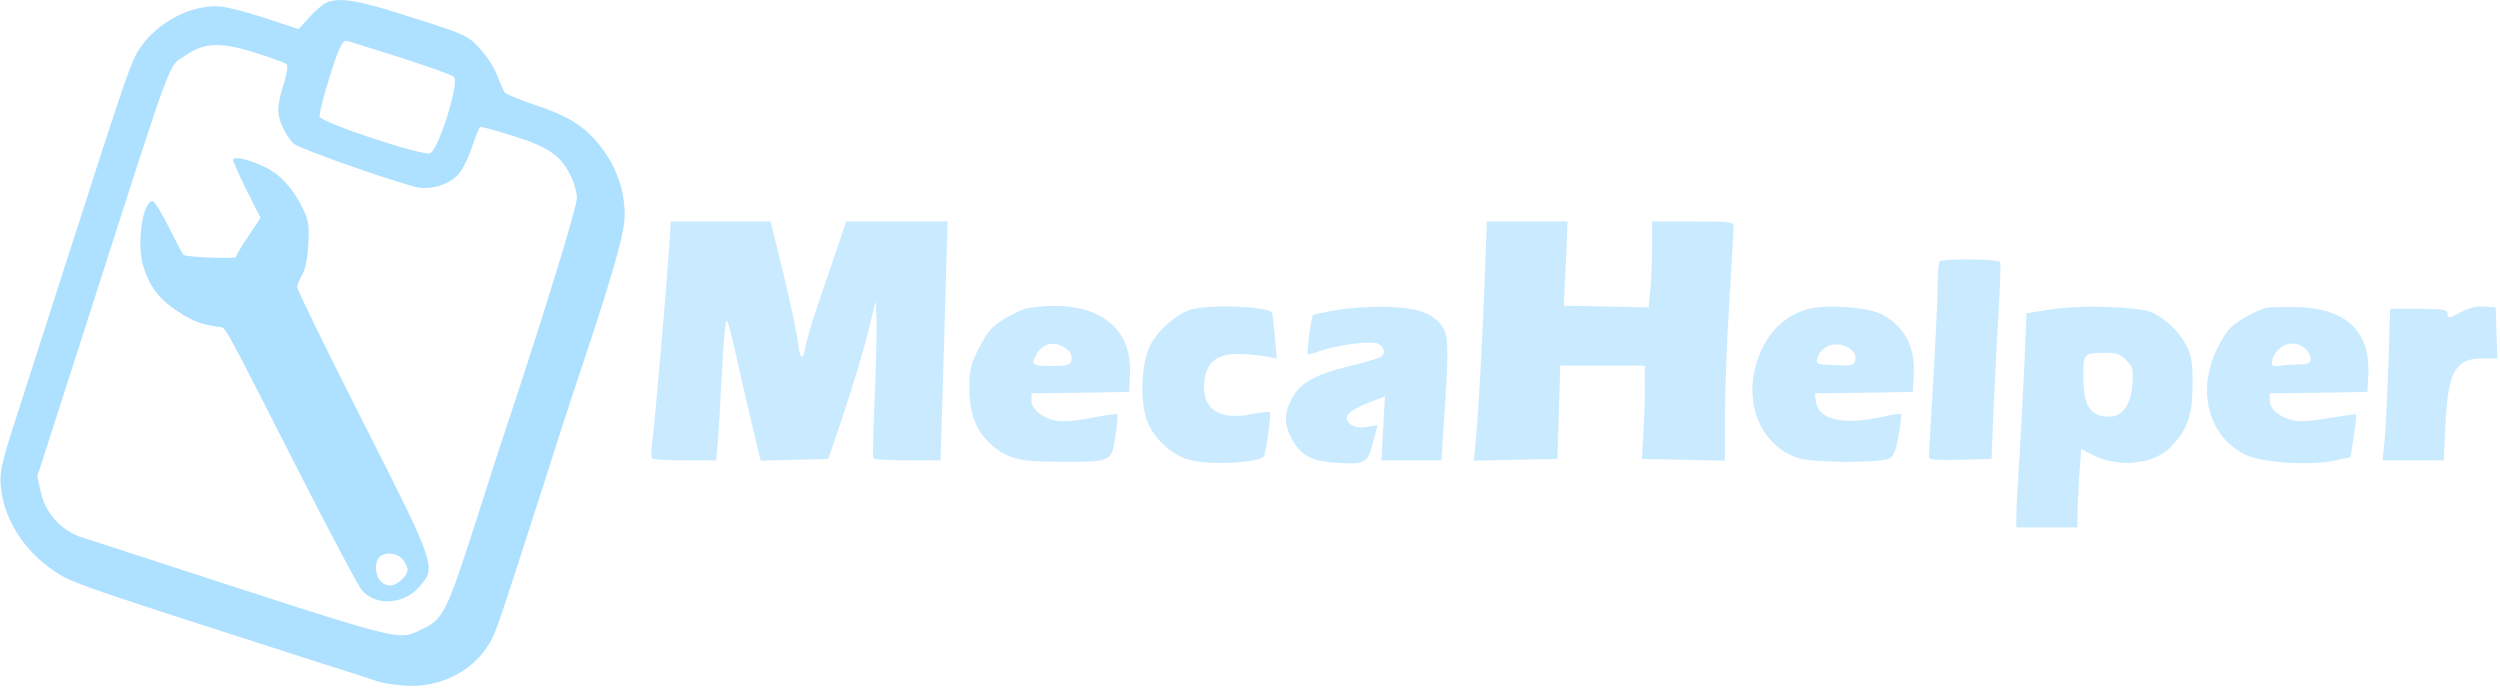 <svg width="858" height="236" xmlns="http://www.w3.org/2000/svg" preserveAspectRatio="xMidYMid meet" version="1.0">
 <g>
  <title>Layer 1</title>
  <g id="svg_1">
   <path fill="#aee1ff" id="svg_2" d="m111.5,1.2c-1.1,0.6 -3.6,2.8 -5.5,4.9l-3.5,3.9l-11.5,-3.8c-6.3,-2.1 -13.4,-3.9 -15.7,-4c-9.8,-0.6 -21.2,5.4 -27.2,14.2c-3,4.3 -4.5,8.6 -25.4,73.6c-5.2,16.2 -12.5,38.9 -16.2,50.4c-6.1,18.7 -6.7,21.4 -6.2,26.7c1,11 7.8,21.8 18.2,28.8c6.1,4.2 8.2,4.9 92,31.8c7.7,2.4 16.3,5.2 19,6.1c2.8,0.9 8.2,1.6 12.2,1.6c11.5,-0.1 22.3,-6.5 27.1,-16.1c1.9,-3.8 3.1,-7.4 17.7,-52.8c4.2,-13.2 8.5,-26.5 9.5,-29.5c14.5,-43.1 18.4,-56.7 18.4,-63.5c-0.1,-8.6 -3,-16.5 -8.4,-23.4c-5.4,-6.8 -10.9,-10.3 -22.2,-14c-5.3,-1.8 -10.1,-3.8 -10.6,-4.4c-0.4,-0.7 -1.6,-3.2 -2.5,-5.7c-0.9,-2.5 -3.6,-6.7 -5.9,-9.2c-4.2,-4.6 -4.8,-4.9 -23.1,-10.7c-19,-6.2 -25.9,-7.3 -30.2,-4.9zm25.4,18.4c9.7,3.1 18.2,6.1 18.9,6.8c2,1.9 -5.4,25.3 -8.2,26.2c-2.9,0.9 -37.4,-10.5 -37.9,-12.6c-0.2,-0.8 1.2,-6.5 3.1,-12.5c3.1,-10.2 4.6,-13.5 6,-13.5c0.3,0 8.4,2.5 18.1,5.6zm-47.4,-0.9c4.4,1.4 8.4,2.9 8.9,3.3c0.4,0.5 0.1,3 -0.7,5.7c-2.7,8.5 -2.8,11.2 -0.8,15.7c1,2.2 2.7,4.9 3.9,5.9c1.7,1.6 29.9,11.6 41.5,14.8c4.9,1.3 11.1,-0.4 14.7,-3.9c1.5,-1.5 3.7,-5.8 4.9,-9.5c1.2,-3.7 2.6,-6.9 2.9,-7.1c0.4,-0.2 5.5,1.2 11.5,3.1c12,3.8 16.3,6.8 19.6,13.7c1.2,2.3 2.1,5.7 2.1,7.6c0,3.1 -12.2,42.7 -24.5,79.5c-0.8,2.2 -5.5,16.8 -10.5,32.5c-9.9,30.6 -10.9,32.6 -18.5,36.1c-8.2,3.8 -4.5,4.7 -91.5,-23.6c-10.7,-3.5 -21.8,-7.1 -24.7,-8c-7.1,-2.2 -12.7,-8.3 -14.3,-15.6l-1.2,-5.4l17.7,-55c29.9,-93.1 27,-85.2 33.2,-89.5c6.7,-4.6 12.5,-4.7 25.8,-0.3z"/>
   <path fill="#aee1ff" id="svg_3" d="m80,54.9c0,0.6 2.1,5.3 4.7,10.5l4.7,9.4l-4.2,6.3c-2.3,3.4 -4.2,6.6 -4.2,7.1c0,0.7 -16.7,0.1 -18,-0.7c-0.3,-0.2 -2.5,-4.4 -5,-9.4c-2.5,-5 -5,-9 -5.6,-9.1c-3.3,-0.1 -5.5,14 -3.4,21.7c2.1,7.4 5.5,12 12.2,16.3c5.2,3.4 7.9,4.4 14.7,5.3c1.6,0.2 2.3,1.7 27.1,50.4c10.6,20.8 20.1,38.7 21.2,39.9c4.9,5.5 14.4,4.9 19.7,-1.2c5.9,-6.7 5.9,-6.9 -19.4,-56.8c-12.4,-24.4 -22.5,-45.2 -22.5,-46c0,-0.9 0.8,-2.8 1.7,-4.2c1,-1.6 1.8,-5.4 2.1,-10.3c0.4,-7 0.2,-8.4 -2.2,-13.2c-3.4,-6.7 -7.7,-11.3 -13,-13.7c-5.4,-2.6 -10.6,-3.7 -10.6,-2.3zm58.4,137.3c2.1,3 2,4.3 -0.6,6.8c-2.6,2.4 -5.1,2.6 -7.2,0.4c-1.9,-1.8 -2.1,-6.5 -0.4,-8.2c2,-2 6.5,-1.4 8.2,1z"/>
   <path fill="#caebff" id="svg_4" d="m229.6,85.7c-1.1,15.6 -4.6,56.1 -5.5,63.8c-0.5,3.8 -0.7,7.3 -0.4,7.7c0.2,0.5 5.3,0.8 11.3,0.8l10.8,0l0.6,-6.8c0.3,-3.7 0.8,-12.1 1.1,-18.7c0.3,-6.6 0.8,-14.7 1.2,-18c0.7,-7.2 0.5,-7.8 6.3,18c2.3,9.9 4.6,19.7 5.1,21.8l1,3.8l11.6,-0.3l11.6,-0.3l5.4,-16c2.9,-8.8 6.6,-21 8.1,-27l2.7,-11l0.3,6.5c0.1,3.6 -0.1,15.5 -0.6,26.5c-0.5,11 -0.7,20.3 -0.5,20.7c0.2,0.5 5.5,0.8 11.7,0.8l11.4,0l0.6,-19.8c0.3,-10.8 0.9,-29.3 1.2,-41l0.6,-21.2l-17.4,0l-17.4,0l-2.6,7.7c-1.4,4.3 -4.5,13.2 -6.7,19.7c-2.3,6.6 -4.4,13.7 -4.7,15.8c-0.8,5 -2,4 -2.6,-2.1c-0.3,-2.7 -2.5,-13 -4.9,-23l-4.4,-18.1l-17.1,0l-17.2,0l-0.6,9.7z"/>
   <path fill="#caebff" id="svg_5" d="m509.6,94.7c-0.8,21.5 -2.3,49.1 -3.2,57.6l-0.6,5.8l14.3,-0.3l14.4,-0.3l0.5,-16l0.5,-16l14.5,0l14.5,0l0,7.5c0,4.1 -0.2,11.3 -0.5,16l-0.5,8.5l14.3,0.3l14.2,0.3l0,-15.3c0,-8.4 0.7,-26.1 1.5,-39.3c0.8,-13.2 1.5,-24.8 1.5,-25.8c0,-1.5 -1.3,-1.7 -14,-1.7l-14,0l0,8.9c0,4.8 -0.3,11.5 -0.6,14.7l-0.6,5.9l-14.6,-0.3l-14.5,-0.3l0.7,-14.5l0.6,-14.4l-13.8,0l-13.9,0l-0.7,18.7z"/>
   <path fill="#caebff" id="svg_6" d="m665.7,89.7c-0.4,0.3 -0.7,4 -0.7,8.2c0,4.2 -0.7,18.8 -1.5,32.6c-0.8,13.7 -1.5,25.6 -1.5,26.3c0,1 2.5,1.2 10.8,1l10.7,-0.3l0.7,-17c0.4,-9.4 1.2,-24.4 1.7,-33.4c0.6,-9 0.8,-16.7 0.5,-17.2c-0.6,-1 -19.7,-1.2 -20.7,-0.2z"/>
   <path fill="#caebff" id="svg_7" d="m352.9,105.7c-1.5,0.2 -5.1,1.9 -8,3.6c-4.5,2.7 -5.9,4.3 -8.8,9.9c-3,5.9 -3.4,7.7 -3.4,14c0,8.8 2.3,14.9 7.5,19.4c5.5,4.9 9.7,5.9 23.8,5.9c17.7,0 17.4,0.1 18.8,-8.7c0.6,-4 0.9,-7.4 0.7,-7.6c-0.2,-0.3 -4.2,0.3 -8.9,1.2c-5,1 -9.9,1.4 -12,1c-4.8,-0.8 -8.6,-4 -8.6,-6.9l0,-2.5l16.8,-0.2l16.7,-0.3l0.3,-6c0.9,-17.4 -12.7,-26.2 -34.9,-22.8zm12.9,13.9c1.5,1 2.2,2.4 2,3.7c-0.3,1.9 -1,2.2 -5.8,2.3c-7.8,0 -8.2,-0.2 -6.5,-3.6c2.2,-4.3 6.3,-5.2 10.3,-2.4z"/>
   <path fill="#caebff" id="svg_8" d="m408.8,106.2c-4.7,1.3 -11.3,7 -14,12.2c-3,5.7 -3.7,18.5 -1.3,25.5c2.1,6.3 8.5,12.4 15,14c7.1,1.8 22.9,1 25.2,-1.2c0.7,-0.8 2.7,-14.6 2.1,-15.2c-0.2,-0.3 -3,0 -6.1,0.6c-11.3,2.3 -17.3,-1.7 -16.4,-11c0.7,-6.7 4.2,-9.6 11.5,-9.6c3.1,0 7.4,0.4 9.6,0.8l3.8,0.8l-0.7,-7.8c-0.4,-4.3 -0.8,-8 -1,-8.1c-2,-2.1 -21.1,-2.8 -27.7,-1z"/>
   <path fill="#caebff" id="svg_9" d="m458.2,106.5c-4.1,0.7 -7.5,1.5 -7.6,1.7c-0.6,0.6 -2.2,12.8 -1.8,13.2c0.2,0.3 2.1,-0.1 4.1,-0.9c6.4,-2.2 17.9,-3.7 20.1,-2.5c2.2,1.2 2.6,3.5 0.9,4.5c-0.6,0.4 -5.3,1.8 -10.6,3.1c-12.4,3 -17.5,6 -20.3,11.9c-2.5,5.1 -2.2,9 1,14.2c2.9,4.8 6.3,6.5 14,7.1c10.5,0.7 11.3,0.3 13.2,-6.8l1.6,-6.1l-3.6,0.6c-2.5,0.4 -4.3,0.1 -5.7,-0.9c-3,-2.2 -1,-4.6 6,-7.3l5.8,-2.2l-0.6,10.9l-0.6,11l10.3,0l10.3,0l0.6,-9.3c2,-28.5 1.9,-33 -0.1,-36.3c-3.2,-4.9 -8.2,-6.8 -19.7,-7.1c-5.5,-0.1 -13.3,0.4 -17.3,1.2z"/>
   <path fill="#caebff" id="svg_10" d="m620.8,106c-9.1,2.3 -15.7,9.5 -18.4,20.2c-3.5,13.6 2.6,26.8 14.3,30.9c4.9,1.8 28.9,1.9 31.8,0.2c1.5,-0.8 2.3,-3 3.1,-8c0.7,-3.7 1,-7 0.8,-7.2c-0.2,-0.2 -3.2,0.2 -6.6,1c-13.6,2.9 -21.9,0.9 -22.6,-5.4l-0.3,-2.7l16.8,-0.2l16.8,-0.3l0.3,-5.5c0.6,-10 -3.1,-17.1 -11.2,-21.2c-4.6,-2.4 -18.5,-3.4 -24.8,-1.8zm14,13.6c1.5,1 2.2,2.4 2,3.7c-0.2,1.8 -1,2.1 -3.8,2.1c-9.9,-0.3 -9.8,-0.3 -9.3,-2.4c1.2,-4.5 7,-6.3 11.1,-3.4z"/>
   <path fill="#caebff" id="svg_11" d="m703,106.3l-7.5,1.2l-0.7,16.5c-0.4,9.1 -1.2,23.7 -1.7,32.5c-0.6,8.8 -1.1,18 -1.1,20.3l0,4.2l10.5,0l10.5,0l0,-4.3c0,-2.4 0.3,-8.5 0.6,-13.5l0.7,-9.1l4,2.1c8.9,4.5 21.2,3.2 26.9,-3c5.6,-5.8 7.3,-10.9 7.3,-21.2c0,-7.8 -0.4,-10.2 -2.2,-13.5c-2.5,-4.7 -6.5,-8.6 -11.3,-11.1c-4.4,-2.2 -25,-2.9 -36,-1.1zm26.7,17.3c2.3,2.3 2.5,3.1 2.1,8.5c-0.5,6.9 -3.4,10.9 -7.9,10.9c-6.6,0 -8.9,-3.6 -8.9,-13.9c0,-7.8 0.1,-7.9 7.3,-8c3.9,-0.1 5.3,0.4 7.4,2.5z"/>
   <path fill="#caebff" id="svg_12" d="m777.9,105.6c-1.5,0.3 -5.1,1.9 -8,3.7c-4.6,2.7 -5.9,4.3 -8.8,10c-7.4,14.7 -3.2,30.6 9.6,36.8c5.7,2.7 21.7,3.8 30.4,2l5.6,-1.2l1.1,-7.2c0.6,-3.9 0.9,-7.3 0.8,-7.5c-0.2,-0.1 -4.4,0.5 -9.4,1.3c-6.8,1.2 -10.1,1.3 -12.8,0.6c-4.6,-1.3 -7.4,-3.8 -7.4,-6.7l0,-2.4l16.8,-0.2l16.7,-0.3l0.3,-5.5c0.9,-15 -7.3,-23 -23.8,-23.6c-4.7,-0.1 -9.7,0 -11.1,0.2zm13.3,14.1c1,0.9 1.8,2.4 1.8,3.5c0,1.4 -0.8,1.8 -4.2,1.9c-2.4,0 -5.2,0.2 -6.2,0.4c-3.1,0.6 -3.7,-0.4 -2.1,-3.5c2.2,-4.3 7.3,-5.4 10.7,-2.3z"/>
   <path fill="#caebff" id="svg_13" d="m844.8,107c-4.5,2.4 -4.8,2.4 -4.8,0.5c0,-1.2 -1.8,-1.5 -9.8,-1.5l-9.9,0l-0.6,19.2c-0.4,10.6 -1,22.3 -1.3,26l-0.7,6.8l10.5,0l10.5,0l0.6,-12.5c0.9,-18.2 3.4,-22.5 13,-22.5l4.8,0l-0.3,-8.8l-0.3,-8.7l-4,-0.3c-2.6,-0.2 -5.3,0.5 -7.7,1.8z"/>
  </g>
 </g>

</svg>